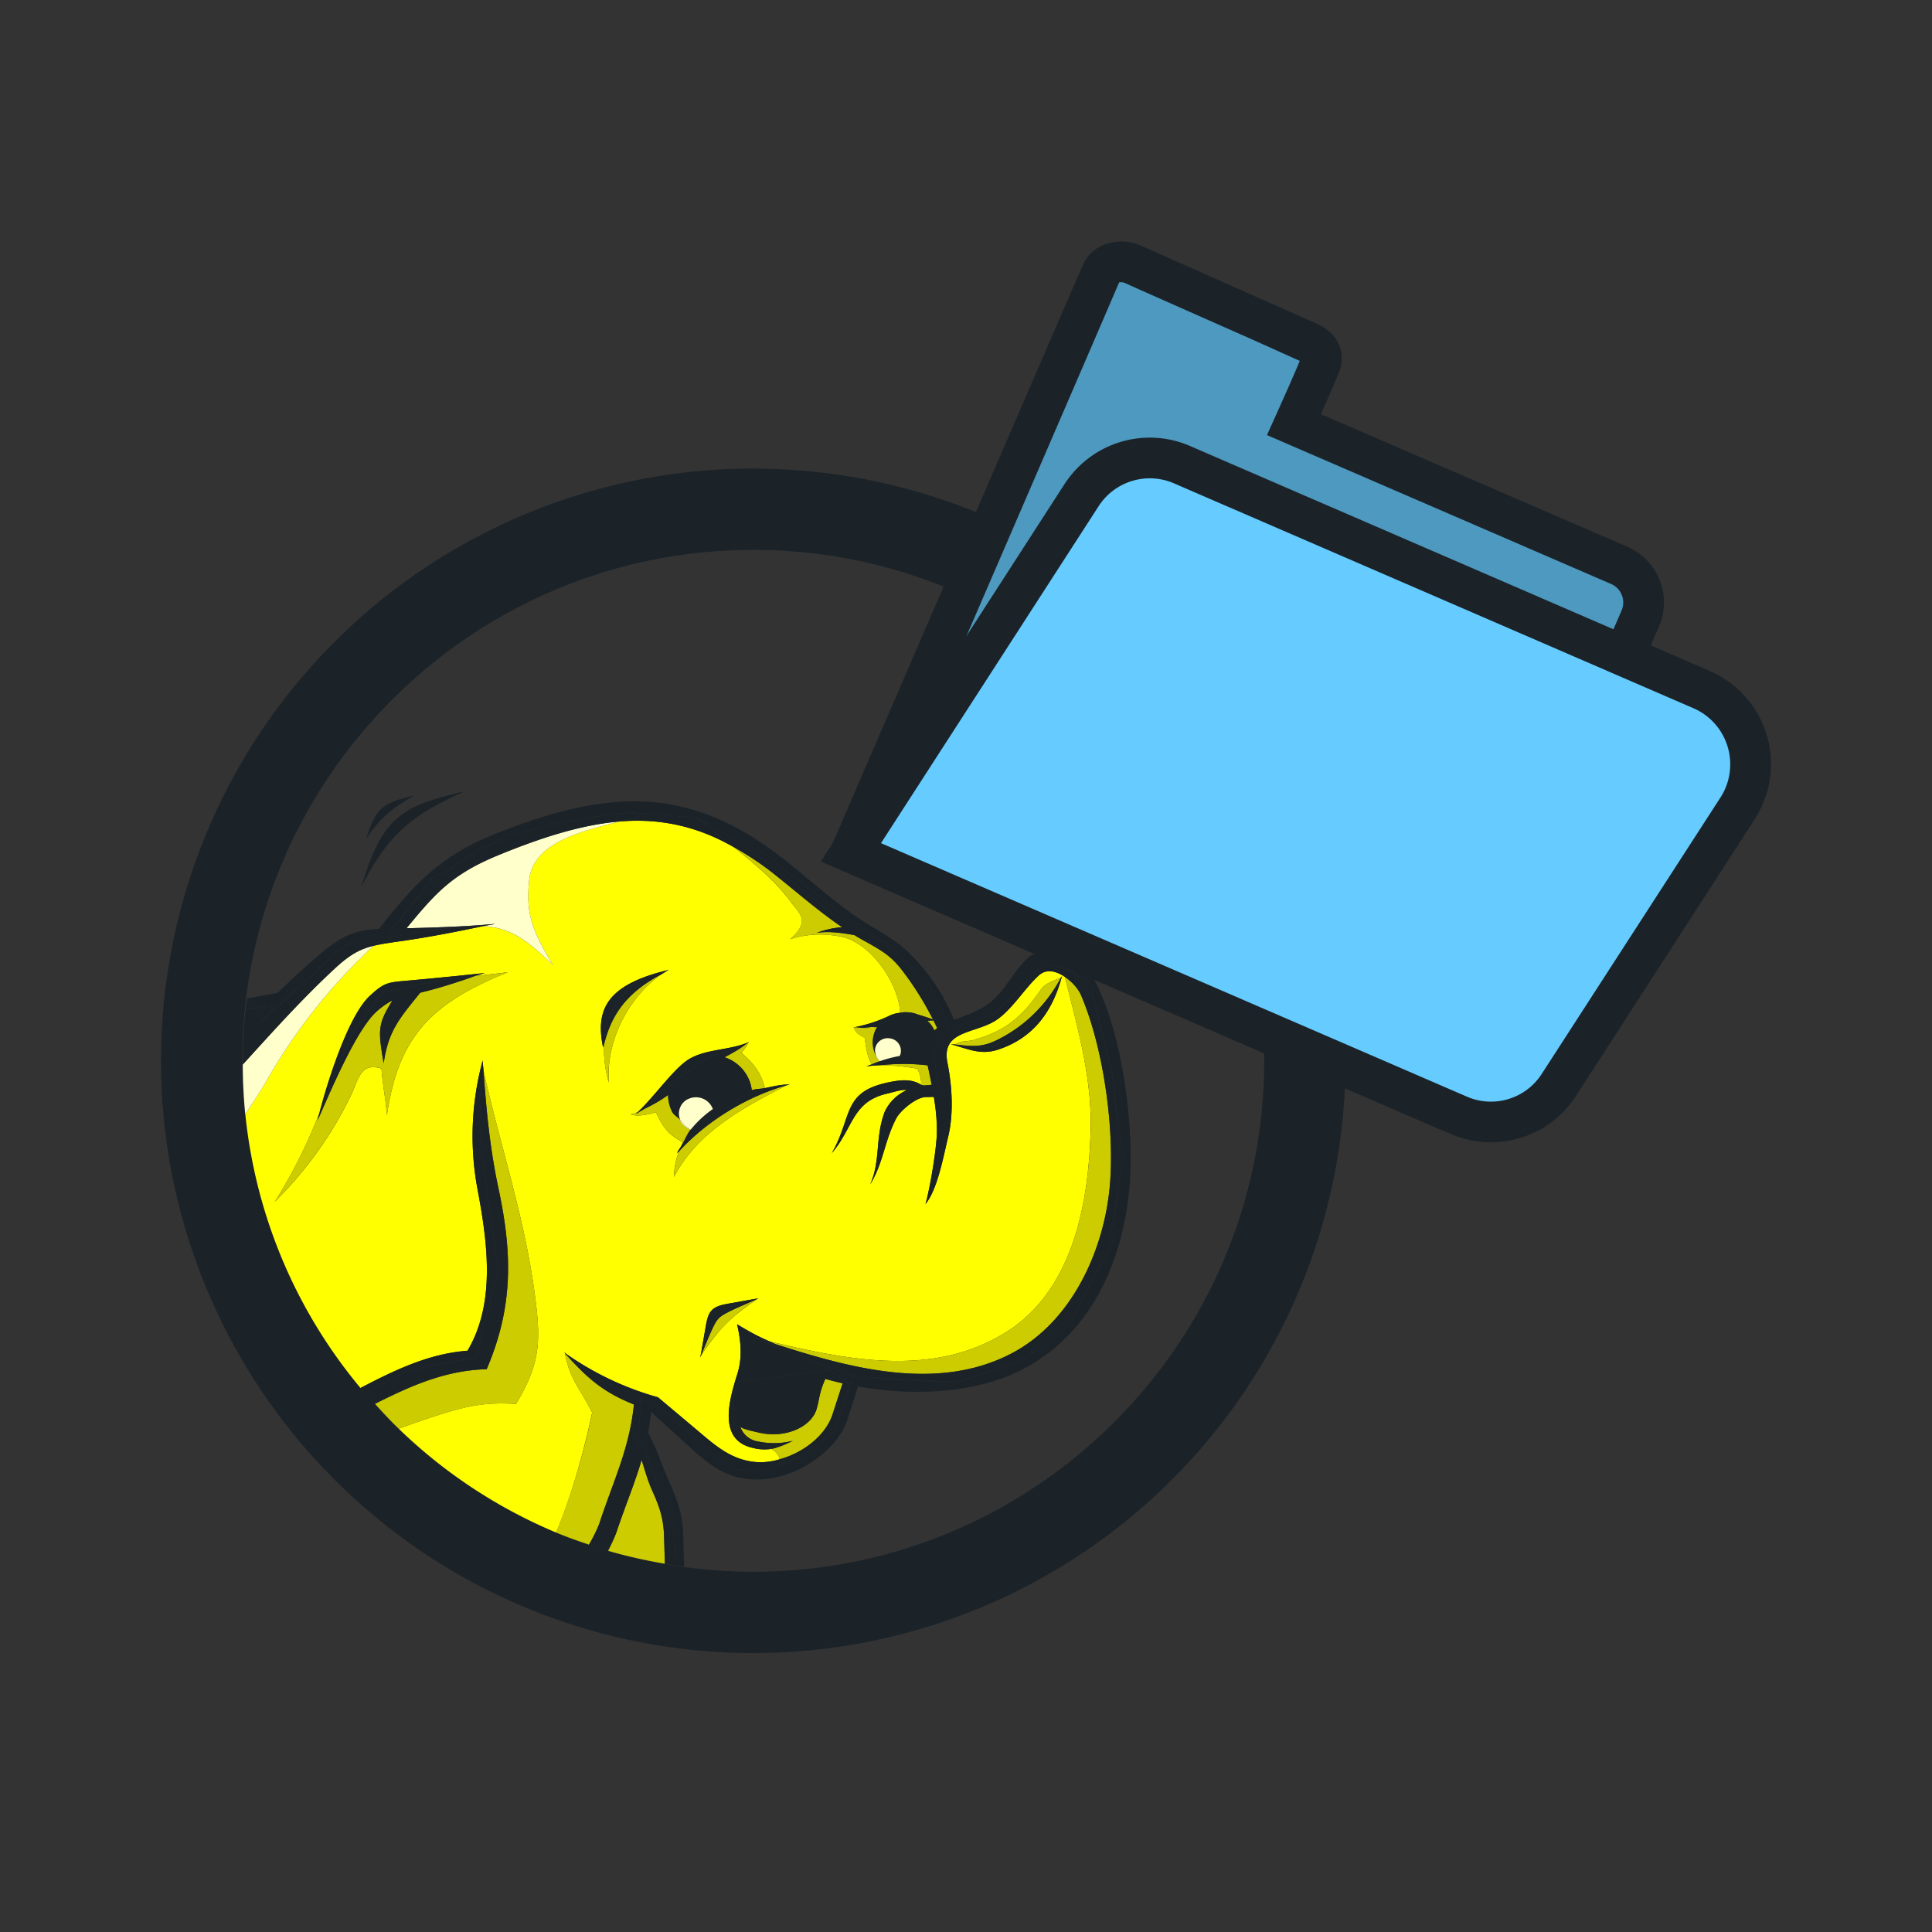 <svg viewBox="0 0 24 24" fill="none" xmlns="http://www.w3.org/2000/svg" width="1em" height="1em">
  <rect x="0" y="0" width="24" height="24" fill="#333333" stroke="none"/>
  <g fill-rule="evenodd" clip-rule="evenodd">
    <path d="M9.357 5.82a7.357 7.357 0 100 14.715 7.357 7.357 0 000-14.714m0 1.01c3.5 0 6.347 2.847 6.347 6.347 0 3.5-2.847 6.347-6.347 6.347a6.354 6.354 0 01-6.347-6.347c0-3.5 2.847-6.347 6.347-6.347" fill="#1B2329"/>
    <path d="M10.771 12.772c.017-.005.028-.01.044-.014-.06.008-.119.016-.178.003.047.005.13.019.134.01M7.988 13.793l.019-.02c-.016.009-.03.02-.046.028.009-.005.017-.002.027-.008" fill="#FF0"/>
    <path d="M7.831 13.842c.036 0 .064-.018.093-.029.191-.174.44-.53.623-.648.216-.139.51-.112.761-.222-.009.007-.02.012-.03.02l.021-.012a.536.536 0 01-.09.126c.16.142.238.24.295.44.094-.02.19-.043.273-.045.01 0 .017-.004.025-.005a.008.008 0 00-.005.002l.017-.002c-.01.003-.024.01-.036.012-.57.292-1.114.588-1.405 1.141a.86.86 0 01.064-.32c-.008.01-.019.017-.027.026.014-.036.04-.065.057-.099.006-.012.01-.026.015-.037l.005.002h.001c-.19-.1-.245-.18-.34-.373-.114.028-.223.056-.317.023m-.327-.872c-.003.014-.009.027-.012.041-.099-.473.046-.78.818-.964-.039.018-.062.04-.097.057-.404.288-.687.82-.65 1.345a1.49 1.49 0 01-.059-.479m1.206 3.867l-.01.023.002-.012-.006.01.01-.032.055-.315c.037-.227.067-.282.31-.32.091-.016.252-.047.343-.06.005-.003.006-.004.011-.005-.337.22-.502.39-.715.711m-3.904-2.982c-.012-.193-.055-.387-.067-.58-.268-.085-.286.143-.382.337a4.776 4.776 0 01-.943 1.316 6.47 6.47 0 00.554-1.103c.105-.404.36-1.204.623-1.45.187-.176.23-.172.492-.195.312-.028.625-.059.938-.092-.04.015-.083.023-.123.037l.411-.047c-.949.382-1.358.794-1.503 1.777m7.004-.884l.055.004c.082-.054.141-.03.24-.059.12-.035.236-.079.35-.145.223-.132.34-.29.475-.478.06-.083.153-.107.25-.148.004-.009.012-.014.016-.023l-.007.02.002-.002-.005.01c-.112.398-.33.734-.778.885-.224.077-.369-.002-.598-.064m-3.162 4.785c.237.2.454.402.797.408a.838.838 0 00.24-.037c-.004-.038-.033-.08-.099-.129a.57.57 0 01-.23-.01c-.452-.097-.293-.613-.194-.929.062-.199.041-.409-.006-.609.14.083.261.154.404.213.991.236 2.031.445 2.927-.108.856-.528 1.036-1.635 1.061-2.51.018-.664-.162-1.268-.319-1.91-.106-.07-.23-.106-.325-.018-.177.163-.31.392-.502.537-.263.196-.714.128-.633.544.061.302.078.641.01.922-.065.271-.134.656-.282.838.044-.154.117-.555.138-.826a2.28 2.28 0 00-.035-.506l-.099.002c-.12.003-.316.166-.369.268-.147.284-.157.548-.322.818.133-.302.058-.575.178-.899a.546.546 0 01.277-.273c-.07-.01-.14.02-.242.042-.44.1-.42.427-.69.74.26-.454.126-.754.693-.877.172-.037.301-.045.416.028a.354.354 0 00-.049-.2 2.856 2.856 0 00-.462-.043c-.057.006-.11.006-.169.015l.068-.026c-.064-.099-.074-.237-.088-.328-.064-.038-.106-.05-.138-.133h.013c.14-.027.277-.07.406-.13l.01-.005a.429.429 0 01.147-.044l.003-.004c-.024-.378-.39-.906-.783-.95a1.225 1.225 0 00-.584.04c.255-.228.122-.31.002-.47-.192-.26-.449-.47-.708-.677a2.365 2.365 0 00-1.417-.315c-.5.131-1.07.265-1.119.727-.044.413.033.62.296 1.057-.348-.34-.559-.467-.869-.484-.324.068-.649.132-.976.18-.166.023-.28.04-.384.064a7.024 7.024 0 00-1.333 1.683c-.082.14-.174.274-.26.412a6.295 6.295 0 001.43 3.398c.425-.222.853-.428 1.33-.462.348-.59.251-1.33.125-2a3.578 3.578 0 01.063-1.607c.002.047.008.092.012.14v-.004c.205.913.5 1.79.628 2.718.083.603.092.892-.227 1.413-.35-.022-.567.015-.906.12a12.06 12.06 0 00-.55.188 6.316 6.316 0 001.956 1.29c.188-.45.346-1.01.447-1.492-.166-.323-.275-.406-.338-.735l-.008-.009.006.004v-.003l.011.01c.35.245.736.43 1.147.544.158.133.317.266.474.4" fill="#FF0"/>
    <path d="M3.308 13.432a7.024 7.024 0 011.333-1.683c-.158.038-.284.1-.473.274-.415.383-.783.795-1.152 1.201 0 .209.011.416.031.62.087-.138.18-.272.261-.412M6.574 10.932c.05-.462.62-.596 1.12-.727-.452.04-.936.185-1.506.42-.577.236-.783.476-1.138.906h.011c.361-.009.72-.02 1.091-.054-.05.012-.1.017-.15.028.31.017.52.143.867.484-.262-.437-.339-.644-.295-1.057" fill="#FFC"/>
    <path d="M6.909 19.038c.133.056.27.104.407.15a1.79 1.79 0 00.128-.258c.173-.53.375-.931.43-1.483-.388-.155-.58-.328-.856-.636.063.33.172.413.339.736a8.787 8.787 0 01-.448 1.491M6.409 17.44c.32-.521.31-.81.228-1.413-.13-.928-.423-1.804-.628-2.717l-.001.003c.034.489.079.954.182 1.439.166.778.2 1.452-.144 2.257-.506.012-.95.208-1.388.43.096.106.192.21.295.309.174-.063.354-.127.55-.187.339-.105.556-.142.906-.121M12.365 12.93c.35-.166.633-.443.814-.785-.096.041-.189.065-.25.148-.135.188-.25.346-.475.478-.113.066-.23.11-.35.145-.098.03-.157.005-.239.06.188.02.318.04.5-.047M13.191 12.14l-.002.001-.003.009.005-.01zM8.249 19.09c-.007-.23-.054-.365-.151-.582-.057-.129-.089-.25-.128-.372-.086.292-.202.567-.308.883-.02.06-.06.148-.11.245.23.068.467.12.707.161l-.01-.335zM8.696 16.857l.006-.01.004-.02-.01.03M5.898 12.125a6.646 6.646 0 01-.679.207c-.246.308-.396.466-.453.878-.067-.405-.08-.48.11-.783a.948.948 0 00-.18.123c-.267.216-.613 1.062-.75 1.365.005-.025.014-.059.022-.089a6.572 6.572 0 01-.554 1.102c.386-.382.705-.827.942-1.316.096-.194.115-.422.383-.338.012.195.055.388.067.581.145-.983.553-1.395 1.503-1.776l-.41.046zM7.016 16.807a.11.11 0 00.011.006.106.106 0 01-.01-.01v.004" fill="#CC0"/>
    <path d="M12.487 16.555c-.896.553-1.936.344-2.928.108.033.014.062.031.098.042.914.292 1.998.59 2.917.103.722-.382 1.117-1.228 1.205-2.003.08-.69-.057-1.768-.355-2.454a.59.59 0 00-.195-.215c.157.641.337 1.245.32 1.908-.026.876-.206 1.983-1.062 2.511M8.373 14.62c.292-.553.835-.85 1.405-1.14-.48.134-.982.43-1.34.82a.87.87 0 00-.065.32M8.488 14.191c.03-.053.053-.11.09-.156l-.005-.006a.233.233 0 01-.123-.104c-.002-.005.002-.011-.001-.016-.032-.035-.078-.056-.1-.098v-.001a.456.456 0 01-.05-.208 1.841 1.841 0 01-.292.172l-.02.019c-.01.006-.017.003-.026.008-.021.01-.04.028-.06.036l.024-.024c-.03.011-.058.029-.094.029.095.033.203.005.317-.023.095.192.15.272.34.372M8.482 14.19c-.006.012-.01.025-.015.037l.02-.035-.005-.002zM9.685 18.127c.294-.08.572-.296.657-.558l.125-.385a4.212 4.212 0 01-.215-.055c-.077.175-.07.243-.107.372-.063.22-.382.373-.717.295-.12-.027-.189-.042-.232-.07.034.096.12.166.222.18.142.03.29.028.431-.008a1.116 1.116 0 01-.263.1c.065.048.094.09.1.13M11.52 12.68a.397.397 0 01.088.12.344.344 0 01.035-.028c-.016-.03-.03-.063-.046-.095a1.83 1.83 0 00-.076.002zM9.291 13.384a.465.465 0 01.048.158c.058-.018.108-.014.165-.026-.057-.199-.136-.297-.296-.439.041-.037.071-.09.091-.126l-.021.011c-.082.064-.177.12-.278.172a.51.51 0 01.291.25M9.802 13.467c-.008 0-.017.004-.025.006l.02-.003.005-.003M11.442 13.475c.01.005.02.003.028.01h.008l.095-.009a6.414 6.414 0 00-.05-.242 2.725 2.725 0 00-.592-.002c.155.005.31.013.462.043a.354.354 0 01.05.2M9.818 11.196c.12.161.252.243-.002.47.27-.073.37-.065.584-.04.392.045.76.573.782.951l-.003.004a.406.406 0 01.226.023c.054.015.114.035.184.06a3.821 3.821 0 00-.38-.607c-.14-.184-.257-.248-.464-.364a4.16 4.16 0 01-.132-.077c-.153-.026-.323-.053-.47-.026.101-.04.21-.064.318-.072-.293-.199-.546-.422-.835-.653a3.864 3.864 0 00-.516-.345c.26.206.516.417.708.676M8.213 12.104c-.47.247-.628.55-.709.867a1.49 1.49 0 00.058.479c-.036-.526.247-1.057.651-1.345M10.637 12.76c-.007 0-.016.003-.023 0h.003-.013c.032.083.074.095.138.134.014.09.024.229.088.327.033-.012.065-.026.099-.037a.361.361 0 01-.032-.427c-.027.008-.054-.002-.082.002l-.044.013c-.004.008-.087-.006-.134-.011M9.418 16.129c-.089.045-.25.108-.339.154-.126.065-.159.076-.218.199-.052.108-.105.24-.15.355a2.16 2.16 0 01.714-.711l-.01.004.003-.001" fill="#CC0"/>
    <path d="M4.248 11.755l.047-.012.055-.049.49-.133.232-.266.274-.368.357-.21.213-.165.17-.059.201-.118.337-.072.161-.056.445-.07.267-.057.11-.004.171-.028.181.015.098-.004-.03.01.605.046.077.04c-.019-.017-.04-.032-.058-.049l-.003-.002h.001l.002.002.175.11.66.336 1.063.836.267.16.112.097.006.004.025.001.026.001.529.48.277.591-.005.005.01.014.56-.185.616-.637.23.07c-.002-.014-.007-.026-.01-.04l.1.067.03.01.018.022.03.02.175.12.264 1.07.009.064.008.03.005.076.123.912-.049.296-.093.812-.375.668-.144.286-.637.501-.409.114-.098.028-.24.088-.063-.004-.008.003-1.201-.057-.046-.018-.032.102.011.01-.074.18-.128.394-.146.104-.127.161-.42.16.003-.014-.205.08-.407-.027-.825-.729-.275-.137-.035.451-.017.048.022.043h.055l.088.27.273.52.048.734c.033.005.065.011.098.015l-.01-.374c-.008-.262-.06-.42-.168-.665-.099-.22-.154-.409-.268-.625a2.91 2.91 0 00.036-.26l.437.4c.278.251.507.46.93.44.441-.02.945-.349 1.075-.75l.129-.405c.664.12 1.441.092 2.02-.2.85-.43 1.248-1.296 1.346-2.212.08-.74-.072-1.987-.444-2.662-.11-.199-.605-.45-.822-.242-.164.157-.276.396-.452.54-.136.11-.306.164-.455.222a2.433 2.433 0 00-.48-.75c-.162-.18-.313-.272-.524-.398-.42-.248-.745-.562-1.125-.859-1.153-.9-2.143-.874-3.579-.3-.686.272-1.017.644-1.437 1.177-.254.012-.428.06-.696.283a9.252 9.252 0 00-.562.513c-.138.021-.25.046-.378.07-.006.042-.015.084-.02.127l.438-.067.76-.71zM5.78 9.828c-.795.185-1.03.316-1.292 1.19v-.001c.335-.64.589-.875 1.292-1.19" fill="#1B2329"/>
    <path d="M5.148 9.882c-.401.091-.478.161-.598.534.192-.273.303-.362.598-.534M8.488 14.19l-.001.002.013.007c-.006-.003-.007-.006-.012-.008M9.439 13.554c.112-.033.226-.06.338-.081-.083 0-.179.024-.273.043 0 .003.002.004.003.006l-.068.032zM8.41 14.327l.028-.027c.01-.024.017-.05.029-.073-.017.035-.043.063-.057.1M11.908 17.173l.241-.088-.303.084.062.004zM13.826 13.393l-.008-.03.014.106-.006-.076zM7.937 17.924l-.022-.043-.016.043h.038zM9.685 18.128a.84.84 0 01-.24.037c-.343-.006-.56-.209-.797-.409l-.475-.398a3.745 3.745 0 01-1.147-.544c.13.113.272.21.401.323l.54.229v.015l.274.137.825.73.407.026.205-.08a.15.15 0 00.007-.066M10.223 17.887l.146-.104.128-.395-.13.314-.144.185zM5.917 10.553l-.214.165.382-.224-.168.059zM13.322 12.066l-.03-.01.048.033-.018-.024zM6.785 10.248l-.16.056.605-.127-.445.07zM7.778 10.089l-.17.027.352-.013-.182-.014zM9.815 13.467l-.018.003-.02.01c.014-.004.026-.01.038-.013M8.7 16.86l.01-.022-.008.01-.002.012zM13.196 12.122c-.004.009-.013.015-.017.023l.01-.004.007-.019M4.17 13.331l.203-.49.373-.512.757-.16.395-.045c.04-.014.083-.022.123-.037-.313.034-.626.065-.938.093-.264.023-.306.02-.492.193-.264.248-.518 1.048-.623 1.452.034-.084.072-.164.106-.25l.095-.244z" fill="#1B2329"/>
    <path d="M9.56 16.663a2.903 2.903 0 01-.404-.213c.047.2.068.41.006.61-.098.315-.258.832.195.927a.551.551 0 00.23.011c-.018-.013-.032-.026-.056-.04l-.133-.01-.084-.04-.084-.04-.108-.183-.024-.308.084-.217 1.13-.137.247.176.032-.1-1.241-.486.21.05M12.408 13.036c.447-.151.666-.488.778-.885l-.195.373-.119.118-.12.12-.409.24h-.332l-.15-.025.004-.001-.056-.004c.23.062.375.14.6.064M7.018 16.81l-.001-.003-.007-.004.008.008M10.931 13.232c-.034 0-.067-.009-.1-.009 0 0 0-.002-.002-.002-.022.01-.045.016-.067.026.058-.009.112-.01.17-.015M11.023 12.63c-.13.059-.266.103-.407.13h.02a.513.513 0 00.18-.002c.255-.072.354-.142.363-.177a.41.41 0 00-.148.045l-.008.004zM5.06 17.023l.852-.16.277-1.093-.205-1.448-.024-.683.048-.326c-.004-.048-.01-.093-.012-.14a3.583 3.583 0 00-.063 1.606c.126.67.223 1.411-.126 2-.476.035-.904.241-1.329.463.02.024.042.045.062.068l.52-.287zM8.119 12.104l.139-.038c-.016.01-.03.027-.044.038.035-.018.058-.04.097-.056-.773.182-.918.49-.82.963h.002c.002-.013.008-.026.012-.04a.955.955 0 01.397-.768l.217-.1zM9.414 16.13c-.09.014-.252.045-.343.06-.243.039-.273.094-.31.322l-.055.315c.154-.493.17-.549.708-.697M8.007 13.774l.275-.27.518-.373.34-.105c.037-.014.095-.044.138-.064.009-.007.02-.012.03-.019-.252.11-.545.083-.761.222-.184.117-.432.474-.623.648.012-.005.024-.005.037-.012.016-.007.03-.019.046-.027M8.08 18.193l.248.768a1.816 1.816 0 00-.009.474l.082.013-.048-.736-.274-.52zM3.42 12.498l-.21.228.232-.217.047-.044-.438.067v.012l.37-.046zM9.11 10.52c-.136-.107-.271-.214-.4-.325l-.078-.04-.604-.046a4.886 4.886 0 01-.335.097c.495-.043.948.05 1.417.315" fill="#1B2329"/>
    <path d="M11.658 13.537l-.216.034c.002-.031 0-.063 0-.096-.115-.072-.243-.064-.416-.027-.566.121-.433.422-.693.877.269-.313.25-.641.69-.74.103-.024.172-.053.242-.043a.54.54 0 00-.276.274c-.121.323-.046.596-.18.898.166-.27.176-.534.323-.818.053-.102.249-.266.369-.268l.099-.002c.029.18.047.359.036.507-.021.27-.095.672-.14.825.149-.183.218-.566.283-.838.068-.28.05-.62-.01-.921-.08-.416.37-.35.633-.544.193-.146.325-.374.502-.537.096-.088.219-.055.325.018-.01-.036-.017-.07-.026-.106l-.231-.071-.616.638-.56.184-.01-.014-.188.303.06.466zM9.369 10.59l.97.753.59.343-.113-.098-.266-.16-1.063-.835-.66-.338.182.112.36.224zM4.764 11.628c-.046.042-.08.08-.124.121.104-.025.22-.04.385-.064.327-.048.652-.111.976-.18-.269-.014-.61.053-1.192.144l.264-.354-.233.267-.49.132-.055.05.47-.116zM13.533 15.964l-.097.193.376-.67.094-.81-.132.809-.241.478zM5.703 10.718l-.356.209-.274.368.242-.277.388-.3zM6.288 10.375l-.202.119.539-.19-.337.07zM4.295 11.743l-.047.012-.759.71h.007l.8-.722zM7.497 10.12l-.267.056.377-.06-.11.004zM8.057 10.099l-.097.004.068.005.03-.009" fill="#1B2329"/>
    <path d="M4.64 11.749c.044-.041.079-.08.125-.121h-.001l-.468.116-.8.72-.006.002-.047.043-.233.217.21-.227-.37.045a6.262 6.262 0 00-.034.66v.02c.37-.406.738-.818 1.152-1.201.189-.174.315-.236.473-.274M6.001 11.505c.05-.01.101-.017.151-.028-.371.033-.73.045-1.091.054H5.05c.355-.43.561-.67 1.138-.907.57-.235 1.055-.38 1.505-.419.119-.03.232-.062.335-.097l-.068-.005-.353.013-.377.06-.605.127-.54.19-.382.224-.388.3-.242.278-.264.354c.581-.092.923-.159 1.192-.144M10.57 17.208l-.012-.009-.061.19.074-.18zM8.651 10.146l.06.048.115.06-.175-.108zM10.59 17.098l.046.018 1.203.056.008-.002-1.255-.076-.001.004zM11.787 12.768l.003-.006-.276-.593-.53-.479h-.025l-.025-.002-.005-.003.377.327.48.755zM12.706 16.881l-.557.204.099-.028.408-.114.637-.5.143-.287-.086.155-.644.57zM13.193 11.99l.01.04.09.026-.1-.067zM9.678 18.195c0 .004 0 .009-.003.014l.42-.16.127-.162-.302.215-.242.093zM13.818 13.363l-.008-.064-.265-1.072-.176-.118-.03-.02.235.295.244.979zM7.863 17.784l.051.097.017-.048.035-.451-.019-.01-.084.412zM13.905 14.677l.048-.296-.12-.912.09 1.05-.018.158zM8.648 10.145l.003.002c0-.002-.002-.002-.002-.002zM7.992 17.924h-.055l.142.269-.087-.27zM10.637 12.76h-.023c.007.003.016 0 .023 0M5.984 14.323l.205 1.448-.277 1.093-.853.16-.519.286c.037.045.078.087.117.13.44-.223.882-.42 1.388-.431.346-.805.311-1.478.145-2.257-.103-.485-.148-.95-.183-1.44l-.047.328.024.683zM4.696 12.55a.918.918 0 01.18-.123c-.191.303-.177.378-.11.783.057-.411.208-.57.454-.878.23-.055.455-.128.679-.207l-.395.045-.758.16-.372.512-.204.49-.095.243c-.034.087-.072.166-.107.25-.007.03-.017.065-.022.09.137-.303.484-1.15.75-1.365" fill="#1B2329"/>
    <path d="M8.08 18.193l-.143-.27H7.9l.015-.042-.05-.097.083-.412.02.009v-.015l-.54-.228c-.129-.114-.27-.212-.4-.325l-.01-.006v.004c.278.308.47.48.858.636-.057.552-.259.954-.432 1.483a1.928 1.928 0 01-.127.258c.078.026.157.053.236.077.05-.097.09-.185.11-.246.106-.315.222-.591.308-.883.04.122.071.244.128.373.097.216.144.35.151.58l.01.337.06.009a1.816 1.816 0 01.01-.474l-.25-.768zM12.011 13.001h.332l.41-.239.12-.12.118-.119.195-.373.003-.009-.01.004a1.786 1.786 0 01-.814.784c-.182.086-.312.066-.5.046l-.004.002.15.024zM9.08 16.283c.088-.045.25-.108.338-.154h-.004c-.539.15-.554.205-.708.698l-.004.02c.003-.002.005-.005.008-.01.046-.115.1-.246.151-.355.06-.122.093-.134.218-.2" fill="#1B2329"/>
    <path d="M13.424 12.351c.298.686.434 1.764.355 2.454-.087.775-.482 1.621-1.204 2.003-.92.486-2.004.19-2.917-.103-.037-.01-.065-.028-.098-.042l-.21-.05 1.24.485.002-.005 1.255.076.302-.084.557-.204.644-.57.086-.154.097-.193.24-.478.132-.809.019-.158-.092-1.05-.014-.106-.244-.979-.234-.296-.047-.03-.09-.029.026.107c.088.06.164.144.195.215M11.643 12.772a.494.494 0 00-.036.028.36.36 0 00-.087-.12c.025-.002.05-.003.077-.003l.046.095m-2.017-1.907c.29.231.542.454.835.653a1.102 1.102 0 00-.319.072c.148-.027.318 0 .471.026.043.026.087.052.133.076.207.117.324.181.463.365.15.196.272.391.381.607a3.16 3.16 0 00-.184-.06.399.399 0 00-.226-.023c-.01.034-.109.105-.365.177.027-.004.055.007.082-.002a.363.363 0 00.031.427.201.201 0 01-.058-.146.159.159 0 01.174-.14v.001c.09.008.156.084.147.168a.13.13 0 01-.014.051 1.522 1.522 0 00-.249.066c-.033.011-.066.025-.098.038l.001.002c.033 0 .066.008.1.01.2-.02.391-.024.592.001a9.2 9.2 0 01.051.242l-.096.007-.008.001c-.009-.006-.019-.004-.028-.009v.096l.216-.035-.06-.467.19-.302-.482-.755-.378-.327-.589-.342-.97-.753-.36-.223-.182-.113-.117-.06c.13.111.264.218.4.326.17.095.34.204.516.345M7.96 13.801c-.012.007-.025.007-.036.012l-.024.024c.021-.008.04-.026.06-.036M8.8 13.132l-.519.372-.274.27c.1-.05.201-.102.292-.172a.483.483 0 00.05.208c.022.043.068.064.1.099a.2.2 0 01.094-.254l.01-.004a.223.223 0 01.302.126 1.33 1.33 0 00-.277.258c-.002-.001-.003-.005-.006-.006l.005.006c-.037.046-.06.103-.089.156l.011.008-.012-.006-.02.034c-.012.024-.02.049-.03.073.358-.39.861-.685 1.341-.82l.02-.01c-.007 0-.015.003-.02.003a3.61 3.61 0 00-.339.08l.068-.031c0-.002-.003-.003-.003-.006-.058.012-.107.009-.165.027a.493.493 0 00-.339-.41c.101-.051.196-.106.278-.171-.044.02-.1.05-.138.065l-.34.105zM8.213 12.105c.016-.011.028-.028.044-.04l-.139.039-.217.1a.962.962 0 00-.397.767c.081-.317.238-.62.71-.866M9.182 17.16l-.084.217.024.308.108.182.084.04.084.04.133.011c.024.014.038.027.056.04.069-.013.146-.043.262-.1a.96.96 0 01-.43.01.278.278 0 01-.222-.183c.043.03.112.044.232.072.335.077.654-.076.716-.296.037-.129.03-.196.108-.372.07.02.14.038.215.055l-.125.385c-.085.262-.363.48-.657.558a.155.155 0 01-.007.068l.242-.094.302-.214.145-.185.129-.313.06-.19-.245-.176-1.13.137z" fill="#1B2329"/>
    <path d="M8.45 13.925a.23.23 0 00.123.104c-.053-.026-.084-.078-.124-.12.002.005 0 .01.001.016M11.191 13.066a.157.157 0 00-.147-.168.157.157 0 00-.174.14.201.201 0 00.058.145c.081-.029.164-.05.248-.066a.13.13 0 00.015-.05" fill="#FFC"/>
    <path d="M8.855 13.777a.223.223 0 00-.302-.126l-.01.004a.2.2 0 00-.094.254c.04.042.071.094.123.12.003 0 .004.005.006.006a1.33 1.33 0 01.277-.258" fill="#FFC"/>
    <g>
      <path d="M16.075 5.275s.295-.658.331-.763c.035-.105-.017-.201-.157-.263l-2.16-.959c-.142-.064-.335-.055-.406.105-.11.245-3.113 7.192-3.113 7.192l7.201 3.117 2.604-6.017a.506.506 0 00-.263-.665l-4.037-1.747z" fill="#4D99BF"/>
      <path d="M10.902 10.455l6.737 2.917 2.504-5.786a.251.251 0 00-.13-.332l-4.274-1.849.105-.234s.228-.504.302-.688l-.613-.276c-.657-.29-1.47-.65-1.549-.687a.13.13 0 00-.082-.012c-.086.207-2.477 5.738-3 6.947zm7 3.581l-7.664-3.317.1-.232c.123-.284 3.005-6.95 3.114-7.196a.475.475 0 01.271-.255.615.615 0 01.47.024l1.544.686.615.272c.313.14.353.396.293.575-.025.072-.143.344-.236.552l3.803 1.645a.755.755 0 01.395.997l-2.705 6.25z" fill="#1B2329"/>
      <path d="M18.117 13.854l-7.547-3.267 2.865-4.435a1.01 1.01 0 011.25-.38l6.453 2.794c.573.248.786.95.447 1.475l-2.218 3.434a1.01 1.01 0 01-1.25.379" fill="#6CF"/>
      <path d="M10.944 10.474l7.274 3.147a.75.75 0 00.936-.284l2.22-3.433a.76.76 0 00-.337-1.106l-6.452-2.793a.756.756 0 00-.938.284l-2.703 4.185zm7.577 3.716c-.169 0-.34-.034-.504-.105l-7.82-3.384 3.026-4.686c.337-.52.994-.72 1.562-.474l6.452 2.793a1.26 1.26 0 01.56 1.844l-2.218 3.434a1.256 1.256 0 01-1.058.578z" fill="#1B2329"/>
    </g>
  </g>
</svg>
